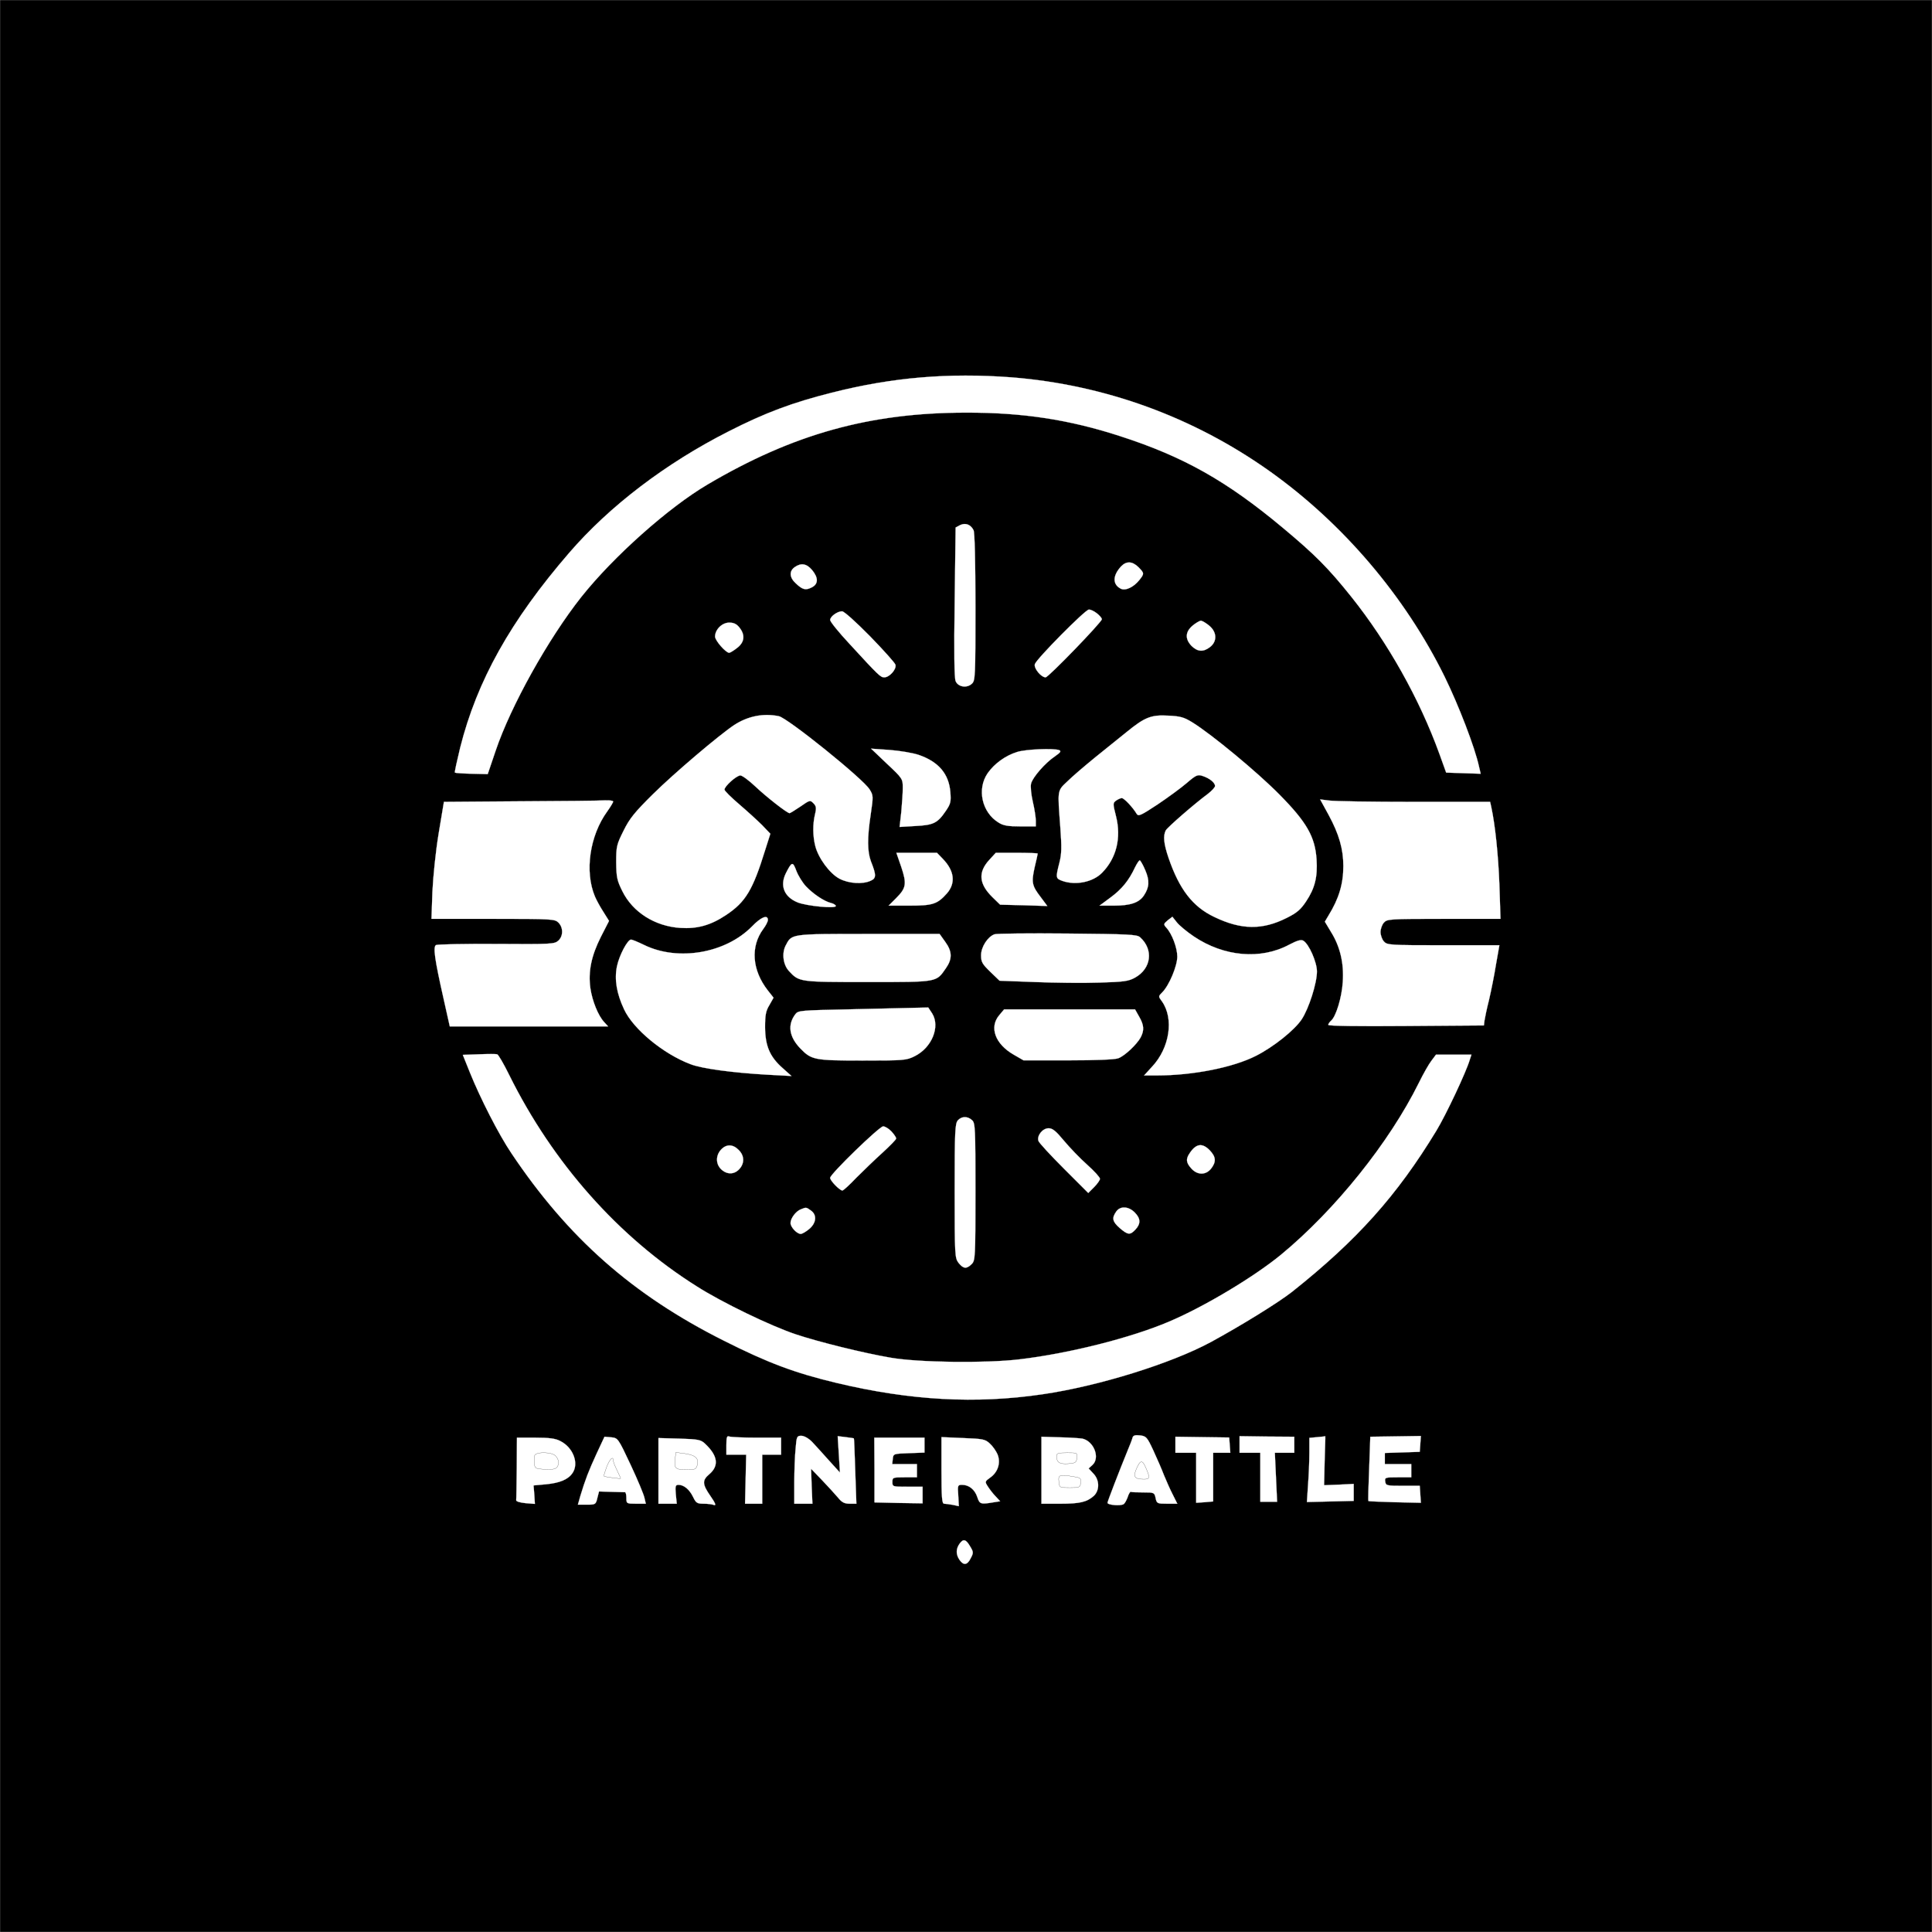 <?xml version="1.0" encoding="UTF-8" standalone="no"?>
<svg
   version="1.0"
   width="1024pt"
   height="1024pt"
   viewBox="0 0 1024 1024"
   preserveAspectRatio="xMidYMid meet"
   id="svg8"
   sodipodi:docname="icono-upb.svg"
   inkscape:version="1.3 (0e150ed6c4, 2023-07-21)"
   xmlns:inkscape="http://www.inkscape.org/namespaces/inkscape"
   xmlns:sodipodi="http://sodipodi.sourceforge.net/DTD/sodipodi-0.dtd"
   xmlns:xlink="http://www.w3.org/1999/xlink"
   xmlns="http://www.w3.org/2000/svg"
   xmlns:svg="http://www.w3.org/2000/svg">
  <defs
     id="defs8">
    <linearGradient
       id="swatch14"
       inkscape:swatch="solid">
      <s
         style="s-color:#ffffff;s-opacity:1;"
         offset="0"
         id="s14" />
    </linearGradient>
    <linearGradient
       inkscape:collect="always"
       xlink:href="#swatch14"
       id="linearGradient14"
       x1="-0.5"
       y1="5120"
       x2="10240.5"
       y2="5120"
       gradientUnits="userSpaceOnUse" />
  </defs>
  <sodipodi:namedview
     id="namedview8"
     pagecolor="#ffffff"
     bordercolor="#000000"
     borderopacity="0.25"
     inkscape:showpageshadow="2"
     inkscape:pageopacity="0.0"
     inkscape:pagecheckerboard="0"
     inkscape:deskcolor="#d1d1d1"
     inkscape:document-units="pt"
     inkscape:zoom="0.85913086"
     inkscape:cx="682.08468"
     inkscape:cy="682.66667"
     inkscape:window-width="2560"
     inkscape:window-height="1369"
     inkscape:window-x="1912"
     inkscape:window-y="-8"
     inkscape:window-maximized="1"
     inkscape:current-layer="g8" />
  <g
     transform="translate(0,1024) scale(0.1,-0.1)"
     fill="#000000"
     stroke="none"
     id="g8">
    <path
       d="M0 5120 l0 -5120 5120 0 5120 0 0 5120 0 5120 -5120 0 -5120 0 0 -5120z m5361 3120 c493 -39 964 -210 1369 -498 388 -276 717 -663 926 -1087 75 -153 161 -376 183 -478 l9 -38 -91 3 -92 3 -36 100 c-105 290 -272 588 -466 831 -122 153 -194 225 -363 366 -298 249 -527 378 -865 487 -268 87 -515 125 -815 124 -509 0 -916 -113 -1370 -381 -207 -122 -498 -381 -669 -596 -175 -221 -374 -578 -454 -815 l-42 -124 -85 2 c-47 1 -87 4 -89 6 -2 3 11 62 28 132 89 354 267 673 578 1033 213 247 511 474 844 643 194 99 338 153 549 206 319 81 617 106 951 81z m-201 -810 c6 -12 10 -162 10 -408 0 -370 -1 -390 -19 -406 -27 -25 -73 -17 -86 14 -7 17 -9 156 -5 420 l5 394 24 13 c28 13 55 4 71 -27z m874 -196 c31 -32 32 -34 5 -68 -30 -38 -74 -59 -99 -46 -44 23 -43 69 2 118 28 29 59 28 92 -4z m-1730 -15 c34 -41 34 -74 -1 -92 -33 -17 -49 -13 -85 21 -34 31 -36 65 -6 86 34 24 63 19 92 -15z m1510 -230 c14 -11 26 -25 26 -31 0 -15 -283 -308 -298 -308 -24 0 -64 49 -57 70 9 28 266 288 286 289 9 1 28 -8 43 -20z m-1203 -121 c71 -73 132 -141 135 -151 7 -23 -31 -67 -59 -67 -20 0 -28 7 -184 177 -57 61 -103 118 -103 127 0 18 38 46 63 46 11 0 73 -56 148 -132z m1798 56 c41 -34 43 -83 5 -113 -36 -28 -66 -26 -98 5 -36 37 -34 75 5 108 17 14 37 26 44 26 7 0 27 -12 44 -26z m-2490 -10 c32 -40 27 -78 -12 -108 -19 -15 -38 -26 -42 -26 -18 0 -75 65 -75 86 0 37 37 74 75 74 24 0 39 -7 54 -26z m209 -470 c47 -10 446 -331 481 -388 20 -32 20 -36 6 -132 -19 -125 -18 -198 1 -249 29 -73 29 -90 -1 -103 -43 -20 -117 -15 -166 11 -51 27 -112 109 -128 174 -13 51 -14 115 -1 168 8 33 6 43 -9 58 -17 17 -19 17 -69 -18 -28 -19 -54 -35 -57 -35 -13 0 -124 87 -182 142 -34 32 -69 58 -79 58 -20 0 -84 -57 -84 -75 0 -7 35 -41 78 -78 42 -36 97 -86 121 -110 l44 -46 -28 -88 c-65 -210 -103 -274 -207 -343 -81 -54 -152 -74 -243 -68 -134 9 -251 83 -306 194 -29 58 -32 75 -33 154 0 83 2 93 39 167 32 65 59 98 155 193 110 109 350 313 431 367 72 47 154 64 237 47z m2192 -33 c102 -63 346 -265 462 -383 144 -146 188 -223 196 -343 6 -93 -9 -153 -55 -222 -29 -44 -49 -61 -103 -88 -129 -65 -241 -64 -384 5 -114 54 -185 146 -242 312 -26 76 -30 118 -15 147 10 17 152 141 224 194 20 16 37 34 37 41 0 18 -29 41 -65 53 -27 9 -35 6 -85 -37 -30 -26 -100 -77 -155 -114 -88 -58 -101 -64 -110 -50 -20 34 -67 84 -79 84 -7 0 -20 -6 -30 -13 -18 -13 -18 -16 -1 -83 29 -115 2 -223 -74 -300 -48 -49 -139 -68 -210 -43 -36 13 -36 17 -16 96 12 47 13 80 5 188 -15 202 -17 192 38 244 26 26 92 82 147 127 55 44 129 104 165 133 97 79 130 93 221 88 65 -3 84 -8 129 -36z m-1451 -172 c105 -36 160 -100 168 -197 4 -51 2 -62 -24 -100 -44 -65 -65 -75 -161 -80 l-84 -5 9 79 c4 44 8 101 8 128 0 48 -1 50 -84 128 l-84 80 99 -7 c54 -4 123 -16 153 -26z m745 25 c12 -5 7 -12 -23 -33 -51 -34 -118 -111 -126 -144 -4 -14 0 -57 9 -96 9 -38 16 -84 16 -100 l0 -31 -82 0 c-65 0 -90 4 -115 20 -89 54 -116 178 -58 262 36 51 94 93 155 112 45 15 195 21 224 10z m-2364 -272 c0 -5 -14 -28 -31 -52 -94 -129 -121 -320 -66 -451 8 -19 28 -56 45 -82 l30 -48 -43 -84 c-51 -101 -68 -184 -56 -272 10 -69 42 -147 73 -180 l21 -23 -419 0 -420 0 -32 143 c-49 217 -57 278 -41 288 8 4 152 7 320 6 289 -2 308 -1 328 17 27 24 27 70 1 96 -19 19 -33 20 -346 20 l-327 0 5 143 c4 82 17 212 33 309 l28 168 406 3 c223 1 425 3 449 5 23 1 42 -2 42 -6z m4246 -2 l402 0 6 -27 c21 -98 37 -253 43 -410 l6 -183 -300 0 c-288 0 -301 -1 -318 -20 -10 -11 -18 -34 -18 -50 0 -16 8 -39 18 -50 17 -19 30 -20 315 -20 l297 0 -18 -102 c-9 -57 -26 -141 -37 -188 -12 -47 -22 -96 -24 -110 l-3 -25 -412 -3 c-258 -2 -413 0 -413 6 0 5 7 15 15 22 26 22 57 123 62 205 7 99 -14 188 -62 265 l-33 55 19 32 c55 89 79 167 79 263 0 90 -23 169 -77 269 l-46 84 48 -6 c26 -4 229 -7 451 -7z m-2499 -302 c62 -64 69 -129 22 -183 -51 -57 -74 -65 -199 -65 l-110 0 40 40 c53 53 57 75 27 165 l-26 75 108 0 107 0 31 -32z m503 28 c0 -3 -7 -35 -16 -72 -18 -81 -15 -98 32 -159 l35 -47 -125 4 -125 3 -40 39 c-73 71 -78 133 -17 199 l34 37 111 0 c61 0 111 -2 111 -4z m570 -88 c24 -56 22 -90 -7 -134 -25 -38 -71 -54 -159 -54 l-76 0 58 43 c60 44 98 91 130 160 10 20 21 37 25 37 3 0 17 -23 29 -52z m-1798 -86 c39 -41 96 -79 132 -88 14 -3 26 -11 26 -16 0 -15 -154 0 -202 19 -72 29 -96 89 -62 156 31 61 36 62 55 11 10 -26 33 -63 51 -82z m-202 -178 c0 -8 -11 -30 -24 -47 -70 -94 -60 -220 24 -327 l30 -38 -22 -39 c-19 -31 -23 -53 -23 -118 1 -99 25 -156 93 -216 l47 -42 -130 7 c-177 10 -346 32 -406 56 -143 54 -302 185 -351 290 -40 85 -52 159 -38 228 12 58 56 142 75 142 6 0 37 -13 70 -29 179 -87 430 -44 570 98 49 51 85 65 85 35z m2257 -87 c160 -108 355 -125 506 -44 44 23 63 28 75 21 30 -18 72 -114 72 -163 0 -62 -43 -197 -81 -254 -38 -57 -149 -146 -242 -193 -122 -62 -334 -104 -526 -104 l-67 0 42 46 c94 100 117 255 53 346 -20 27 -20 27 1 48 37 37 80 140 80 190 0 46 -28 121 -58 153 -16 18 -15 20 7 39 l25 19 23 -29 c12 -16 53 -50 90 -75z m-284 -5 c72 -65 59 -165 -26 -213 -36 -20 -58 -23 -192 -27 -83 -3 -236 -1 -339 3 l-188 7 -49 47 c-43 42 -49 52 -49 88 0 44 35 98 71 111 10 4 183 6 386 4 328 -3 370 -5 386 -20z m-1033 -24 c37 -51 38 -90 4 -139 -53 -76 -39 -74 -414 -74 -364 0 -364 0 -418 58 -31 33 -39 94 -18 135 33 63 23 62 438 62 l378 0 30 -42z m-69 -380 c43 -70 -2 -181 -93 -226 -44 -22 -56 -23 -277 -23 -254 0 -270 3 -329 64 -60 62 -69 126 -26 182 14 19 30 20 272 25 141 3 296 7 345 8 l87 2 21 -32z m1097 -17 c26 -45 27 -72 8 -109 -20 -37 -85 -99 -119 -111 -17 -7 -123 -11 -265 -11 l-237 0 -52 30 c-98 56 -131 145 -77 209 l26 31 347 0 347 0 22 -39z m-3339 -309 c231 -466 579 -859 994 -1120 133 -85 394 -211 527 -255 117 -39 354 -98 500 -123 149 -26 506 -30 682 -9 265 31 595 115 794 200 189 80 453 239 594 355 288 238 574 595 730 910 23 47 53 100 67 118 l24 32 94 0 94 0 -9 -27 c-18 -63 -127 -294 -177 -376 -209 -344 -420 -580 -765 -854 -71 -56 -270 -179 -430 -266 -211 -114 -597 -234 -893 -277 -354 -52 -699 -33 -1090 60 -222 53 -364 106 -600 225 -482 242 -824 544 -1124 992 -67 99 -166 293 -221 430 l-37 92 86 3 c47 2 91 2 96 0 6 -1 35 -51 64 -110z m2453 -239 c17 -15 18 -40 18 -380 0 -350 -1 -364 -20 -383 -27 -27 -44 -25 -69 6 -20 26 -21 38 -21 382 0 317 2 357 17 374 20 22 51 23 75 1z m-427 -60 c14 -15 25 -32 25 -37 0 -6 -33 -39 -72 -75 -40 -36 -102 -96 -139 -133 -36 -38 -69 -68 -74 -68 -14 0 -65 52 -65 67 0 20 261 273 281 273 10 0 30 -12 44 -27z m915 -50 c30 -36 85 -93 123 -127 37 -33 67 -66 67 -74 0 -7 -14 -27 -31 -44 l-31 -31 -129 129 c-71 71 -132 137 -135 147 -9 28 22 67 54 67 21 0 39 -15 82 -67z m-1725 -48 c31 -30 32 -71 3 -102 -27 -29 -65 -29 -95 -1 -30 28 -30 74 -1 105 28 30 63 29 93 -2z m2498 -3 c32 -34 34 -60 6 -96 -28 -35 -72 -35 -104 0 -29 32 -31 51 -8 84 34 50 67 53 106 12z m-2115 -318 c33 -23 29 -66 -9 -98 -17 -14 -37 -26 -45 -26 -20 0 -54 36 -54 58 0 24 28 62 54 72 29 12 29 12 54 -6z m1716 -10 c32 -32 33 -60 4 -91 -28 -30 -40 -29 -83 8 -39 34 -43 53 -19 87 21 31 65 29 98 -4z m99 -1262 c20 -43 45 -101 56 -130 12 -29 32 -75 46 -102 l25 -50 -54 0 c-52 0 -55 1 -61 30 -6 29 -8 30 -66 30 -32 0 -62 1 -66 3 -3 1 -11 -11 -16 -28 -6 -16 -15 -33 -21 -37 -16 -11 -86 -5 -86 7 1 9 61 165 108 280 12 28 23 57 25 66 4 11 14 14 40 11 32 -4 37 -9 70 -80z m-2770 -77 c37 -79 70 -158 73 -175 l7 -30 -52 0 c-50 0 -51 1 -51 30 0 17 -3 30 -7 31 -5 0 -37 1 -73 2 l-65 2 -9 -35 c-8 -34 -10 -35 -56 -35 l-47 0 13 46 c26 86 44 133 86 224 l42 90 36 -3 c35 -4 36 -4 103 -147z m668 145 l129 0 0 -45 0 -45 -50 0 -50 0 0 -130 0 -130 -46 0 -45 0 3 130 3 130 -52 0 -53 0 0 51 c0 43 3 50 16 45 9 -3 74 -6 145 -6z m293 -22 c17 -18 57 -62 89 -98 l59 -65 -6 97 -6 96 42 -5 c24 -3 44 -6 44 -7 1 0 4 -79 7 -173 l6 -173 -35 0 c-28 0 -42 7 -62 32 -15 18 -53 59 -85 93 l-58 60 3 -92 4 -93 -48 0 -48 0 0 113 c0 61 3 142 7 180 5 63 7 67 30 67 15 0 38 -13 57 -32z m1433 17 c61 -14 95 -102 53 -140 l-20 -18 25 -27 c33 -34 34 -88 3 -118 -37 -33 -73 -42 -179 -42 l-99 0 0 178 0 177 97 -3 c54 -1 108 -5 120 -7z m781 -35 l3 -40 -45 0 -46 0 0 -129 0 -129 -45 -4 -45 -3 0 132 0 133 -55 0 -55 0 0 43 0 42 142 -2 143 -2 3 -41z m342 3 l0 -43 -52 0 -51 0 6 -130 6 -130 -44 0 -45 0 0 130 0 130 -55 0 -55 0 0 44 0 44 145 -2 145 -1 0 -42z m161 -84 l-3 -131 78 3 79 4 0 -45 0 -45 -124 -3 -124 -3 6 92 c4 51 7 127 7 170 l0 78 43 4 c23 2 42 4 42 5 0 1 -2 -57 -4 -129z m507 88 l-3 -42 -92 -3 -93 -3 0 -29 0 -30 70 0 70 0 0 -35 0 -35 -71 0 c-67 0 -70 -1 -67 -22 3 -22 7 -23 93 -23 l90 0 3 -45 3 -45 -138 3 c-76 2 -139 5 -140 6 -2 1 0 79 4 172 l6 169 134 2 134 2 -3 -42z m-4558 15 c68 -34 100 -119 64 -170 -23 -34 -68 -52 -140 -59 l-66 -6 4 -49 3 -49 -50 4 c-29 3 -50 9 -49 16 1 6 2 83 3 171 l1 160 98 0 c72 0 106 -4 132 -18z m767 -14 c68 -64 75 -117 22 -162 -38 -32 -37 -53 7 -116 25 -36 31 -51 19 -47 -9 4 -34 7 -55 7 -35 0 -41 4 -56 35 -19 40 -49 65 -77 65 -17 0 -19 -6 -15 -50 l5 -50 -48 0 -49 0 0 174 0 174 111 -3 c100 -3 114 -6 136 -27z m1163 -8 l0 -39 -82 -3 c-82 -3 -83 -3 -86 -30 l-3 -28 65 0 66 0 0 -35 0 -35 -65 0 c-63 0 -65 -1 -65 -25 0 -25 1 -25 80 -25 l80 0 0 -44 0 -44 -127 2 -128 3 0 171 -1 172 133 0 133 0 0 -40z m346 9 c15 -13 33 -39 41 -57 18 -44 3 -94 -38 -123 -29 -21 -30 -22 -13 -48 9 -14 27 -38 41 -52 l24 -26 -38 -6 c-65 -11 -71 -9 -83 28 -13 40 -44 65 -80 65 -24 0 -25 -2 -21 -56 l3 -57 -32 7 c-18 3 -39 6 -46 6 -11 0 -14 33 -14 176 l0 177 115 -5 c104 -4 117 -6 141 -29z m-103 -547 c17 -28 17 -33 2 -61 -18 -37 -38 -39 -59 -9 -20 29 -20 58 0 86 20 28 34 24 57 -16z"
       id="path1"
       style="fill:url(#linearGradient14);fill-opacity:1;stroke:#ffffff;stroke-opacity:1" />
    <path
       d="M6025 2459 c-21 -46 -13 -59 38 -59 31 0 33 7 13 54 -20 49 -31 50 -51 5z"
       id="path2"
       style="fill:#ffffff;fill-opacity:1;stroke:#111111;stroke-opacity:1" />
    <path
       d="M3215 2464 c-9 -25 -16 -47 -14 -48 5 -4 89 -15 89 -12 0 1 -9 21 -20 44 -11 22 -20 46 -20 52 0 25 -19 6 -35 -36z"
       id="path3"
       style="fill:#ffffff;fill-opacity:1;stroke:#111111;stroke-opacity:1" />
    <path
       d="M5600 2523 c0 -34 15 -44 61 -41 40 3 44 6 47 31 3 27 2 27 -52 27 -47 0 -56 -3 -56 -17z"
       id="path4"
       style="fill:#ffffff;fill-opacity:1;stroke:#111111;stroke-opacity:1" />
    <path
       d="M5612 2388 c3 -33 3 -33 58 -33 52 0 55 1 58 26 3 23 -1 27 -35 32 -76 13 -85 11 -81 -25z"
       id="path5"
       style="fill:#ffffff;fill-opacity:1;stroke:#111111;stroke-opacity:1" />
    <path
       d="M2834 2526 c-3 -8 -4 -27 -2 -43 3 -26 6 -28 57 -31 56 -3 71 5 71 40 0 9 -7 24 -16 32 -20 21 -102 22 -110 2z"
       id="path6"
       style="fill:#ffffff;fill-opacity:1;stroke:#111111;stroke-opacity:1" />
    <path
       d="M3578 2504 c-6 -47 2 -54 64 -54 43 0 48 3 54 26 9 35 -11 52 -68 60 l-46 6 -4 -38z"
       id="path7"
       style="fill:#ffffff;fill-opacity:1;stroke:#111111;stroke-opacity:1" />
    <path
       d="M5080 2501 c0 -33 3 -39 25 -44 14 -2 40 -1 58 2 25 5 33 12 35 34 4 31 -25 47 -84 47 -33 0 -34 -1 -34 -39z"
       id="path8"
       style="fill:#ffffff;fill-opacity:1" />
  </g>
</svg>

